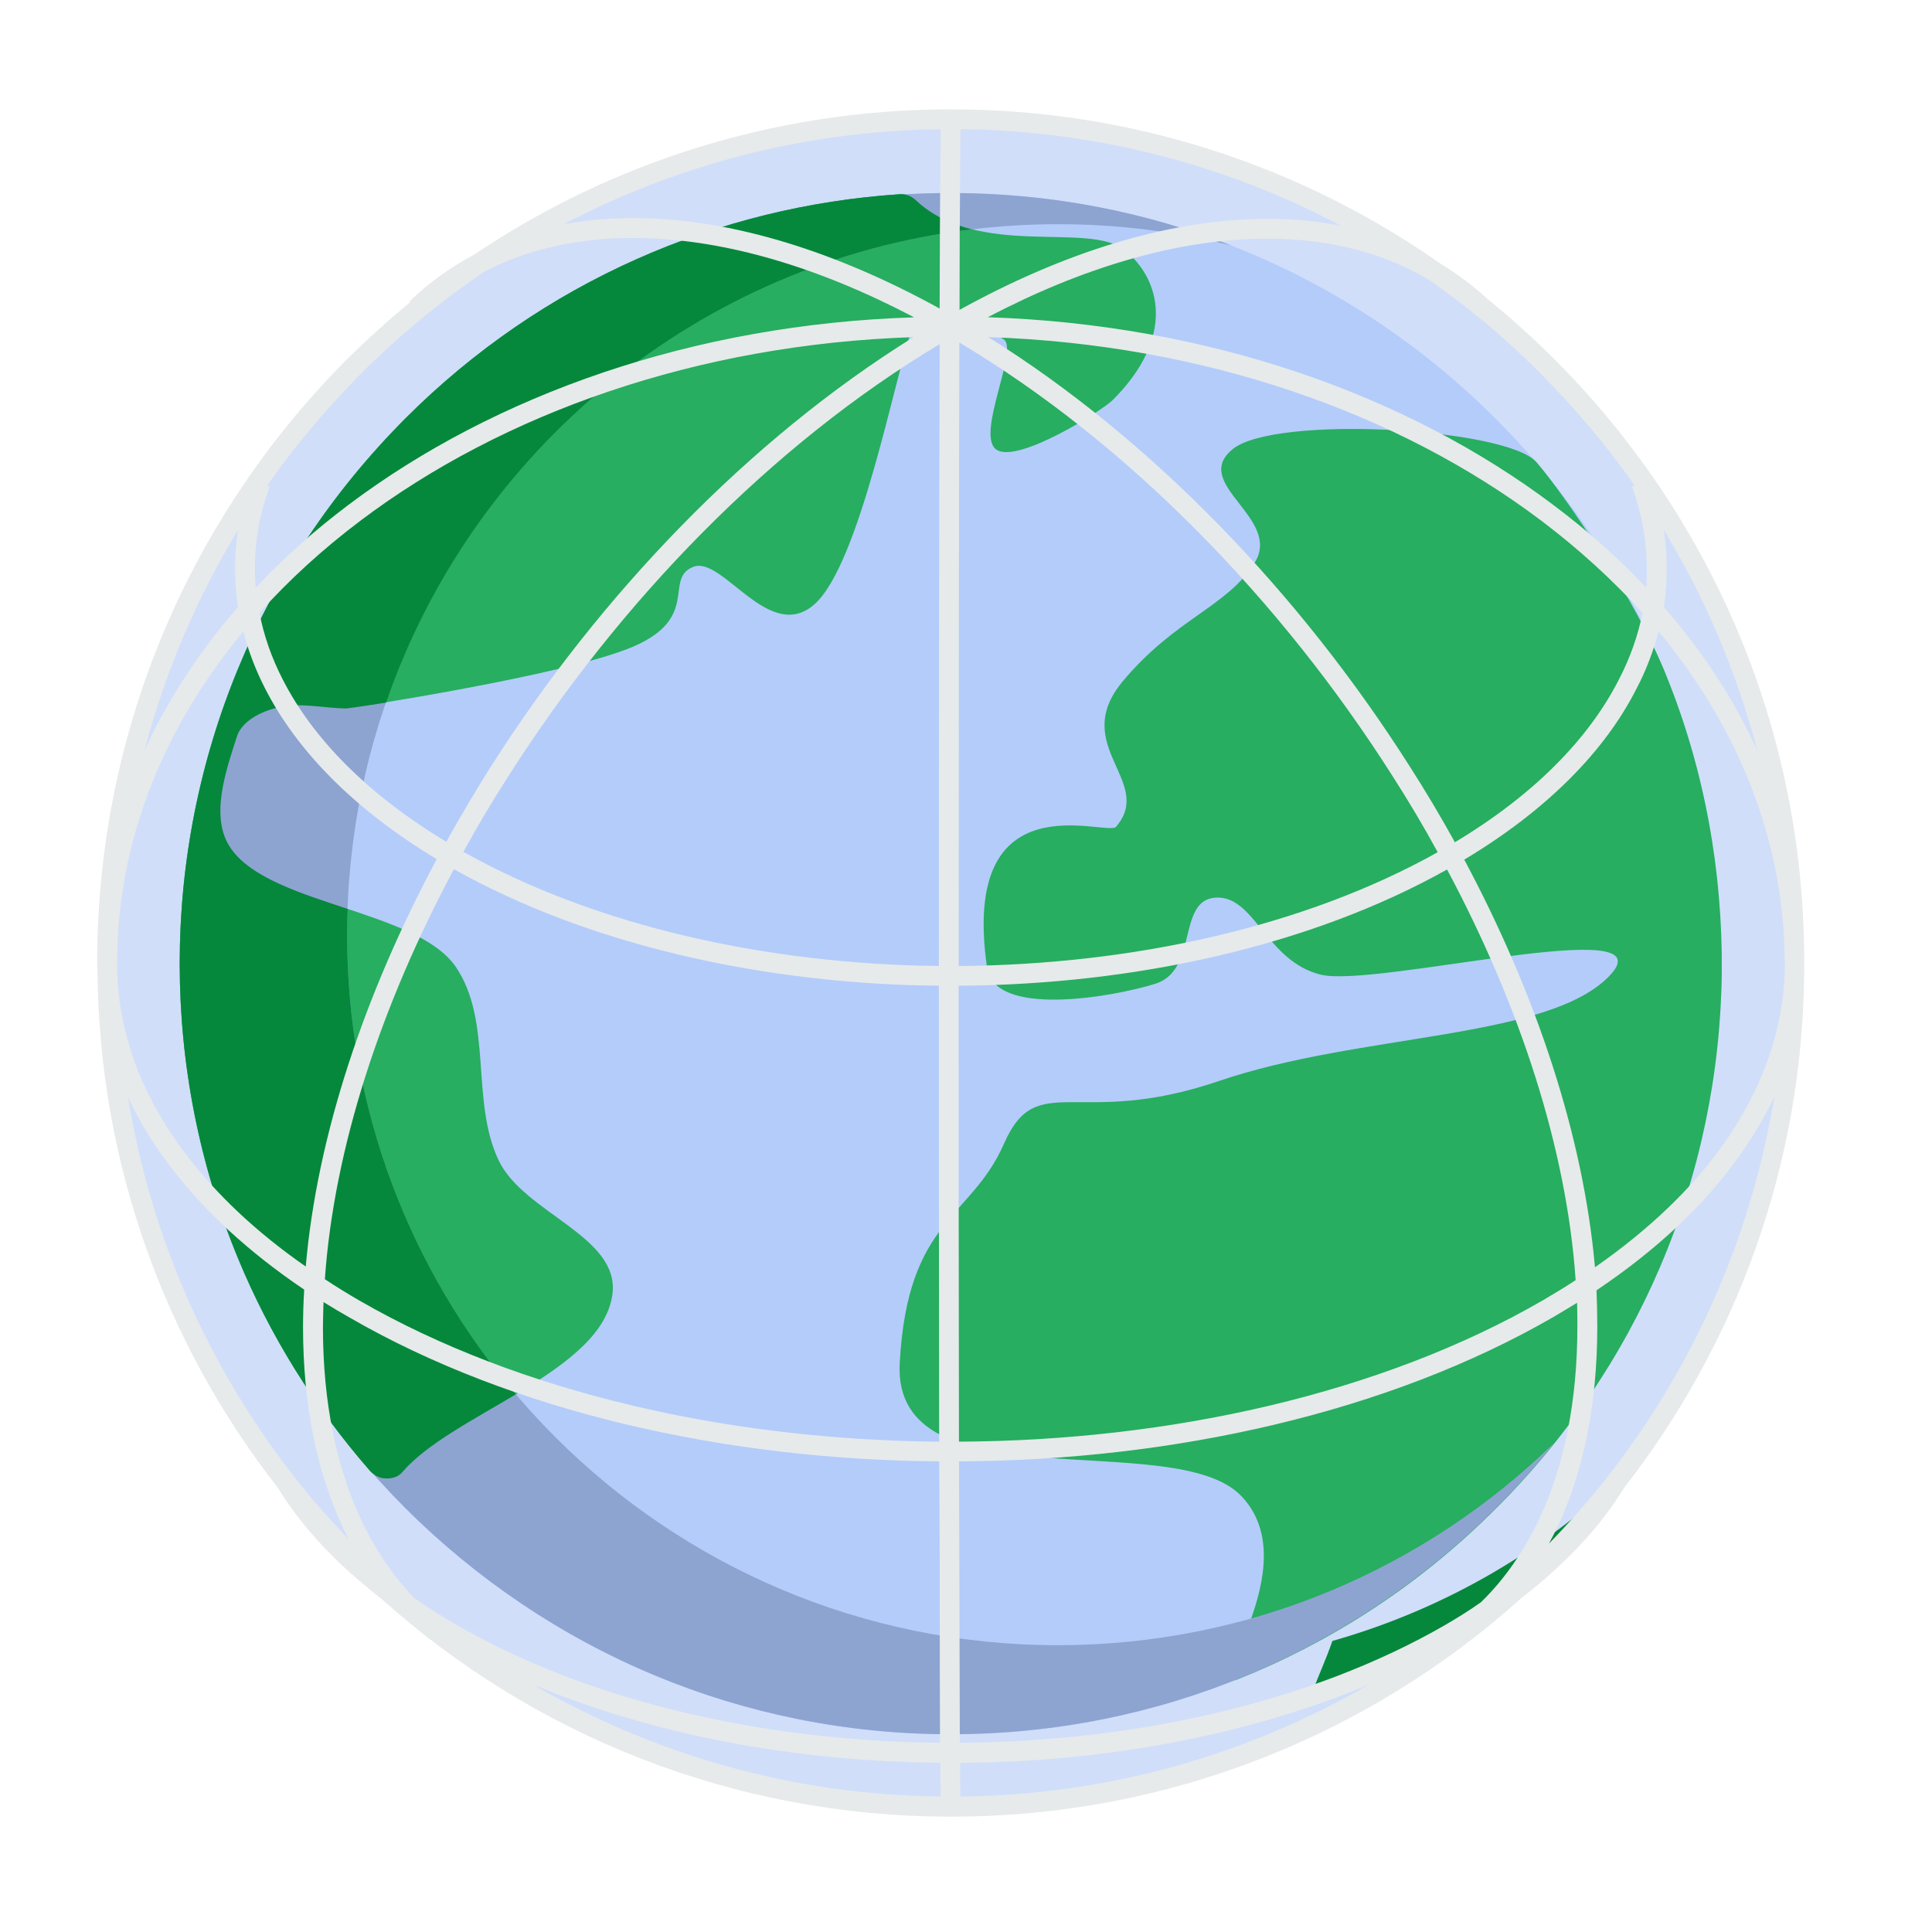 <?xml version="1.0" encoding="utf-8"?>
<!-- Generator: Adobe Illustrator 16.0.0, SVG Export Plug-In . SVG Version: 6.00 Build 0)  -->
<!DOCTYPE svg PUBLIC "-//W3C//DTD SVG 1.1//EN" "http://www.w3.org/Graphics/SVG/1.1/DTD/svg11.dtd">
<svg version="1.1" id="Layer_1" xmlns="http://www.w3.org/2000/svg" xmlns:xlink="http://www.w3.org/1999/xlink" x="0px" y="0px"
	 width="20px" height="20px" viewBox="0 0 20 20" enable-background="new 0 0 20 20" xml:space="preserve">
<path fill-rule="evenodd" clip-rule="evenodd" fill="#D0DEFA" d="M16.022,3.794c-0.808-0.807-1.771-1.456-2.838-1.9
	c-1.028-0.425-2.157-0.66-3.344-0.66c-1.183,0-2.312,0.235-3.342,0.66c-1.067,0.444-2.03,1.093-2.836,1.9
	c-0.807,0.805-1.457,1.77-1.898,2.837C1.337,7.66,1.101,8.791,1.101,9.976c0,1.184,0.236,2.311,0.663,3.342
	c0.442,1.068,1.091,2.031,1.898,2.838c0.807,0.805,1.769,1.457,2.836,1.898c1.03,0.424,2.16,0.662,3.342,0.662
	c1.187,0,2.316-0.238,3.344-0.662c1.067-0.441,2.03-1.094,2.838-1.898c0.807-0.807,1.456-1.77,1.897-2.838
	c0.427-1.031,0.661-2.158,0.661-3.342c0-1.186-0.234-2.316-0.661-3.345C17.479,5.563,16.829,4.599,16.022,3.794z"/>
<g>
	<path fill-rule="evenodd" clip-rule="evenodd" fill="#B4CCFA" d="M15.482,4.334c-0.734-0.737-1.614-1.329-2.588-1.733
		c-0.939-0.388-1.971-0.603-3.054-0.603c-1.079,0-2.111,0.215-3.049,0.603C5.815,3.005,4.937,3.597,4.199,4.334
		C3.465,5.069,2.87,5.948,2.468,6.923c-0.391,0.94-0.605,1.971-0.605,3.053c0,1.081,0.215,2.11,0.605,3.049
		C2.87,14,3.465,14.881,4.199,15.615c0.737,0.734,1.616,1.33,2.592,1.734c0.938,0.389,1.97,0.604,3.049,0.604
		c1.083,0,2.115-0.215,3.054-0.604c0.974-0.404,1.854-1,2.588-1.734c0.736-0.734,1.33-1.615,1.736-2.59
		c0.388-0.939,0.603-1.969,0.603-3.049c0-1.082-0.215-2.112-0.603-3.053C16.813,5.948,16.219,5.069,15.482,4.334z"/>
	<path fill-rule="evenodd" clip-rule="evenodd" fill="#27AE60" d="M15.907,4.786c0.292,0.338,1.03,1.422,1.344,2.211
		c0.396,0.978,0.581,2.021,0.573,3.063c-0.011,1.041-0.223,2.082-0.637,3.051c-0.398,0.934-0.988,1.811-1.763,2.566
		c-0.772,0.758-1.662,1.328-2.606,1.705c-0.392,0.16,0.725-1.164,0.034-1.893c-0.688-0.729-3.621,0.117-3.538-1.379
		c0.08-1.496,0.736-1.488,1.079-2.27s0.757-0.15,2.221-0.648c1.462-0.5,3.413-0.428,4.047-1.09c0.638-0.666-2.429,0.129-2.992-0.013
		c-0.564-0.142-0.679-0.819-1.083-0.797c-0.406,0.022-0.177,0.754-0.629,0.893c-0.453,0.14-1.666,0.35-1.739-0.167
		c-0.285-1.978,1.243-1.353,1.335-1.459c0.403-0.467-0.48-0.837,0.063-1.498c0.547-0.66,1.088-0.777,1.373-1.237
		c0.287-0.462-0.669-0.815-0.229-1.174S15.603,4.431,15.907,4.786z"/>
</g>
<path fill-rule="evenodd" clip-rule="evenodd" fill="#27AE60" d="M9.307,2.011C7.446,2.135,5.62,2.907,4.198,4.33
	C3.433,5.097,2.854,5.978,2.467,6.916c-0.809,1.952-0.809,4.165,0,6.118c0.324,0.781,0.779,1.523,1.364,2.193
	c0.044,0.047,0.1,0.078,0.165,0.078c0.066,0.002,0.127-0.016,0.169-0.066c0.532-0.613,2.07-1.037,2.175-1.842
	c0.078-0.6-0.914-0.836-1.177-1.383c-0.295-0.617-0.06-1.438-0.444-2.004C4.318,9.421,2.803,9.369,2.393,8.787
	c-0.225-0.315-0.06-0.793,0.06-1.164c0.052-0.16,0.247-0.255,0.413-0.297c0.232-0.06,0.48,0.006,0.721,0.008
	c0.016,0,2.275-0.342,2.97-0.641c0.695-0.301,0.313-0.699,0.617-0.824c0.304-0.124,0.784,0.796,1.253,0.39
	c0.472-0.406,0.84-2.377,1.007-2.831c0.167-0.454,0.792-0.012,0.954,0.084c0.165,0.095-0.287,0.978-0.078,1.139
	c0.21,0.162,1.095-0.398,1.206-0.507c0.661-0.657,0.496-1.261,0.124-1.556C11.27,2.29,10.133,2.683,9.479,2.071
	C9.431,2.027,9.372,2.005,9.307,2.011z"/>
<path fill-rule="evenodd" clip-rule="evenodd" fill="#8DA4D1" d="M12.746,2.541c-0.9-0.352-1.878-0.543-2.906-0.543
	c-1.079,0-2.111,0.215-3.049,0.603C5.815,3.003,4.937,3.597,4.199,4.334C3.465,5.069,2.87,5.948,2.468,6.923
	c-0.391,0.94-0.605,1.971-0.605,3.053c0,1.081,0.215,2.11,0.605,3.049C2.87,14,3.465,14.881,4.199,15.615
	c0.737,0.734,1.616,1.33,2.592,1.734c0.938,0.389,1.97,0.604,3.049,0.604c1.083,0,2.115-0.215,3.054-0.604
	c0.974-0.404,1.854-1,2.588-1.734c0.215-0.215,0.42-0.439,0.608-0.68c-1.325,1.295-3.141,2.096-5.14,2.096
	c-4.064,0-7.357-3.295-7.357-7.356c0-4.063,3.293-7.354,7.357-7.354C11.569,2.32,12.172,2.397,12.746,2.541z"/>
<path fill-rule="evenodd" clip-rule="evenodd" fill="#05883B" d="M9.307,2.011C7.446,2.135,5.62,2.907,4.198,4.33
	C3.433,5.097,2.854,5.978,2.467,6.916c-0.809,1.952-0.809,4.165,0,6.118c0.324,0.781,0.779,1.523,1.364,2.193
	c0.044,0.047,0.1,0.078,0.165,0.078c0.066,0.002,0.127-0.016,0.169-0.066c0.252-0.293,0.731-0.539,1.175-0.805
	c-1.09-1.283-1.747-2.945-1.747-4.759c0-0.087,0.002-0.179,0.006-0.266C3.105,9.245,2.604,9.087,2.393,8.787
	c-0.225-0.315-0.06-0.793,0.06-1.164c0.052-0.16,0.247-0.255,0.413-0.297c0.232-0.06,0.48,0.006,0.721,0.008
	c0.004,0,0.163-0.021,0.41-0.061c0.902-2.614,3.237-4.558,6.064-4.899C9.848,2.32,9.647,2.23,9.479,2.071
	C9.431,2.027,9.372,2.005,9.307,2.011z"/>
<path fill-rule="evenodd" clip-rule="evenodd" fill="#05883B" d="M16.895,15.177c-0.205,0.264-0.432,0.514-0.677,0.755
	c-0.758,0.743-1.63,1.302-2.557,1.672c-0.192,0.078-0.009-0.214,0.132-0.617C14.98,16.65,16.043,16.021,16.895,15.177z"/>
<path fill-rule="evenodd" clip-rule="evenodd" fill="#E6EAEB" d="M9.941,18.598c1.541-0.016,2.984-0.438,4.228-1.158
	c-1.261,0.527-2.745,0.801-4.229,0.809C9.939,18.398,9.941,18.51,9.941,18.598L9.941,18.598z M18.475,9.954
	c-0.005-1.255-0.483-2.425-1.304-3.417c-0.056,0.199-0.127,0.398-0.23,0.592c-0.327,0.646-0.924,1.255-1.783,1.77
	c0.748,1.4,1.233,2.865,1.353,4.22c0.558-0.389,1.001-0.814,1.322-1.262c0.414-0.584,0.63-1.203,0.643-1.822l0.003-0.067
	L18.475,9.954L18.475,9.954z M17.004,6.344c-0.048,0.235-0.128,0.466-0.247,0.694c-0.311,0.609-0.876,1.189-1.696,1.681
	c-0.148-0.268-0.305-0.532-0.473-0.794c-1.126-1.771-2.657-3.374-4.357-4.435c2.236,0.073,4.248,0.786,5.727,1.902
	C16.343,5.683,16.693,6.003,17.004,6.344L17.004,6.344z M9.457,3.49c-2.235,0.073-4.25,0.786-5.728,1.902
	C3.343,5.683,2.992,6.003,2.686,6.344C2.731,6.579,2.811,6.81,2.929,7.038C3.239,7.644,3.803,8.222,4.62,8.714
	C4.767,8.451,4.92,8.19,5.084,7.932C6.213,6.157,7.751,4.551,9.457,3.49L9.457,3.49z M2.519,6.537
	C2.57,6.736,2.646,6.936,2.745,7.129c0.331,0.646,0.923,1.252,1.776,1.765c-0.75,1.401-1.238,2.862-1.356,4.217
	c-0.514-0.357-0.925-0.748-1.236-1.156c-0.429-0.564-0.664-1.158-0.708-1.759c-0.005-0.051-0.008-0.104-0.008-0.154V10.04v-0.005
	v-0.001V9.968C1.213,8.708,1.691,7.533,2.519,6.537L2.519,6.537z M1.496,7.768c0.242-0.527,0.57-1.028,0.968-1.484
	c-0.041-0.265-0.041-0.532,0-0.797C2.038,6.188,1.71,6.954,1.496,7.768L1.496,7.768z M2.647,6.083
	c-0.03-0.351,0.018-0.704,0.146-1.048l-0.026-0.01c0.29-0.415,0.616-0.802,0.975-1.161C4.13,3.474,4.558,3.122,5.014,2.812
	c0.48-0.249,1.048-0.368,1.681-0.346c0.829,0.026,1.767,0.293,2.768,0.819C7.18,3.356,5.12,4.087,3.605,5.228
	C3.255,5.491,2.937,5.776,2.647,6.083L2.647,6.083z M10.226,3.284c2.281,0.074,4.341,0.803,5.855,1.944
	c0.35,0.263,0.673,0.548,0.96,0.855c0.026-0.351-0.021-0.704-0.148-1.048l0.028-0.01c-0.291-0.415-0.618-0.802-0.976-1.161
	c-0.207-0.208-0.423-0.405-0.651-0.591l-0.002,0.002L15.263,3.25c-0.148-0.121-0.305-0.236-0.462-0.348
	c-0.507-0.305-1.127-0.453-1.824-0.429C12.153,2.5,11.219,2.762,10.226,3.284L10.226,3.284z M17.224,6.284
	c0.04-0.265,0.04-0.532,0-0.797c0.426,0.701,0.752,1.466,0.967,2.281C17.952,7.241,17.622,6.74,17.224,6.284L17.224,6.284z
	 M18.677,9.938v0.03l0,0v0.018l0,0c0,0.017,0,0.035,0,0.056c-0.011,2.019-0.709,3.878-1.864,5.359
	c-0.178,0.293-0.414,0.572-0.703,0.838c-0.114,0.104-0.235,0.207-0.366,0.309c-1.564,1.404-3.631,2.258-5.898,2.258
	c-2.269,0-4.337-0.854-5.901-2.258c-0.131-0.102-0.252-0.205-0.367-0.309C3.29,15.973,3.054,15.693,2.875,15.4
	c-1.157-1.482-1.852-3.342-1.866-5.36v-0.006v-0.001L1.006,9.986l0,0V9.968c0-2.441,0.99-4.65,2.587-6.25
	C3.803,3.511,4.02,3.313,4.247,3.129L4.239,3.121c0.199-0.193,0.423-0.354,0.668-0.484c1.408-0.949,3.108-1.505,4.938-1.505
	c1.888,0,3.638,0.593,5.072,1.601c0.17,0.102,0.327,0.222,0.476,0.357c0.244,0.197,0.479,0.409,0.698,0.629
	C17.686,5.312,18.674,7.509,18.677,9.938L18.677,9.938z M3.612,15.936c-0.022-0.041-0.046-0.082-0.064-0.127
	c-0.265-0.568-0.411-1.262-0.411-2.07c0-0.129,0.004-0.258,0.012-0.389c-0.579-0.391-1.041-0.82-1.383-1.271
	c-0.178-0.234-0.327-0.475-0.44-0.719c0.235,1.451,0.832,2.781,1.696,3.896l0.002-0.002l0.016,0.027
	C3.219,15.51,3.411,15.727,3.612,15.936L3.612,15.936z M9.933,3.208c0-0.624,0.003-1.056,0.006-1.361
	c0.001-0.24,0.003-0.4,0.004-0.51c1.422,0.016,2.761,0.375,3.939,1c-0.287-0.058-0.592-0.08-0.91-0.069
	C12.062,2.298,11.027,2.603,9.933,3.208L9.933,3.208z M9.727,3.563v0.183C9.721,5.571,9.719,7.814,9.719,9.968V10
	C7.937,9.98,6.167,9.587,4.797,8.818c0.144-0.263,0.297-0.52,0.46-0.774C6.407,6.234,7.983,4.606,9.727,3.563L9.727,3.563z
	 M4.699,8.998c-0.756,1.411-1.241,2.887-1.336,4.244c0.114,0.076,0.231,0.148,0.357,0.221c1.659,0.957,3.827,1.443,6.002,1.461
	c-0.001-1.473-0.003-3.115-0.003-4.72C7.906,10.187,6.1,9.783,4.699,8.998L4.699,8.998z M3.349,13.479
	c-0.002,0.088-0.006,0.174-0.006,0.26c0,0.777,0.139,1.441,0.39,1.982c0.147,0.316,0.333,0.59,0.554,0.82
	c0.138,0.098,0.285,0.189,0.441,0.281c1.382,0.797,3.189,1.203,5.003,1.219c-0.002-0.406-0.003-1.004-0.003-1.854l-0.005-1.059
	c-2.21-0.016-4.416-0.512-6.106-1.49C3.526,13.586,3.435,13.533,3.349,13.479L3.349,13.479z M15.331,16.586
	c-0.118,0.084-0.241,0.16-0.371,0.236c-1.389,0.801-3.201,1.207-5.024,1.219c-0.001-0.406-0.003-1.004-0.005-1.854l-0.003-1.059
	c2.224-0.01,4.442-0.508,6.145-1.49c0.085-0.049,0.17-0.102,0.253-0.152c0.002,0.084,0.003,0.162,0.003,0.244
	c0,0.777-0.137,1.439-0.389,1.982C15.78,16.053,15.576,16.348,15.331,16.586L15.331,16.586z M9.734,18.248
	c-1.482-0.012-2.959-0.283-4.215-0.809c1.245,0.721,2.682,1.143,4.218,1.158C9.735,18.51,9.735,18.398,9.734,18.248L9.734,18.248z
	 M16.646,15.281c-0.191,0.244-0.396,0.477-0.612,0.699c0.031-0.057,0.063-0.119,0.093-0.182c0.265-0.566,0.408-1.26,0.408-2.068
	c0-0.123-0.003-0.246-0.008-0.373c0.629-0.422,1.12-0.887,1.471-1.381c0.146-0.201,0.266-0.408,0.369-0.617
	c-0.239,1.451-0.837,2.781-1.7,3.896l-0.005-0.002L16.646,15.281L16.646,15.281z M14.98,9.001c0.755,1.415,1.238,2.892,1.331,4.251
	c-0.109,0.072-0.224,0.141-0.343,0.211c-1.667,0.963-3.852,1.451-6.041,1.461c-0.003-1.373-0.003-3.02-0.003-4.72
	C11.75,10.193,13.57,9.791,14.98,9.001L14.98,9.001z M9.925,10c1.793-0.013,3.578-0.405,4.958-1.178
	c-0.146-0.268-0.301-0.529-0.468-0.789c-1.152-1.813-2.734-3.445-4.484-4.487v0.199C9.926,5.357,9.925,7.619,9.925,9.968V10
	L9.925,10z M9.727,3.194C9.729,2.577,9.73,2.149,9.734,1.848c0.001-0.24,0.003-0.4,0.004-0.51C8.333,1.354,7.006,1.707,5.839,2.32
	C6.112,2.27,6.4,2.25,6.701,2.26C7.605,2.289,8.636,2.593,9.727,3.194z"/>
</svg>

